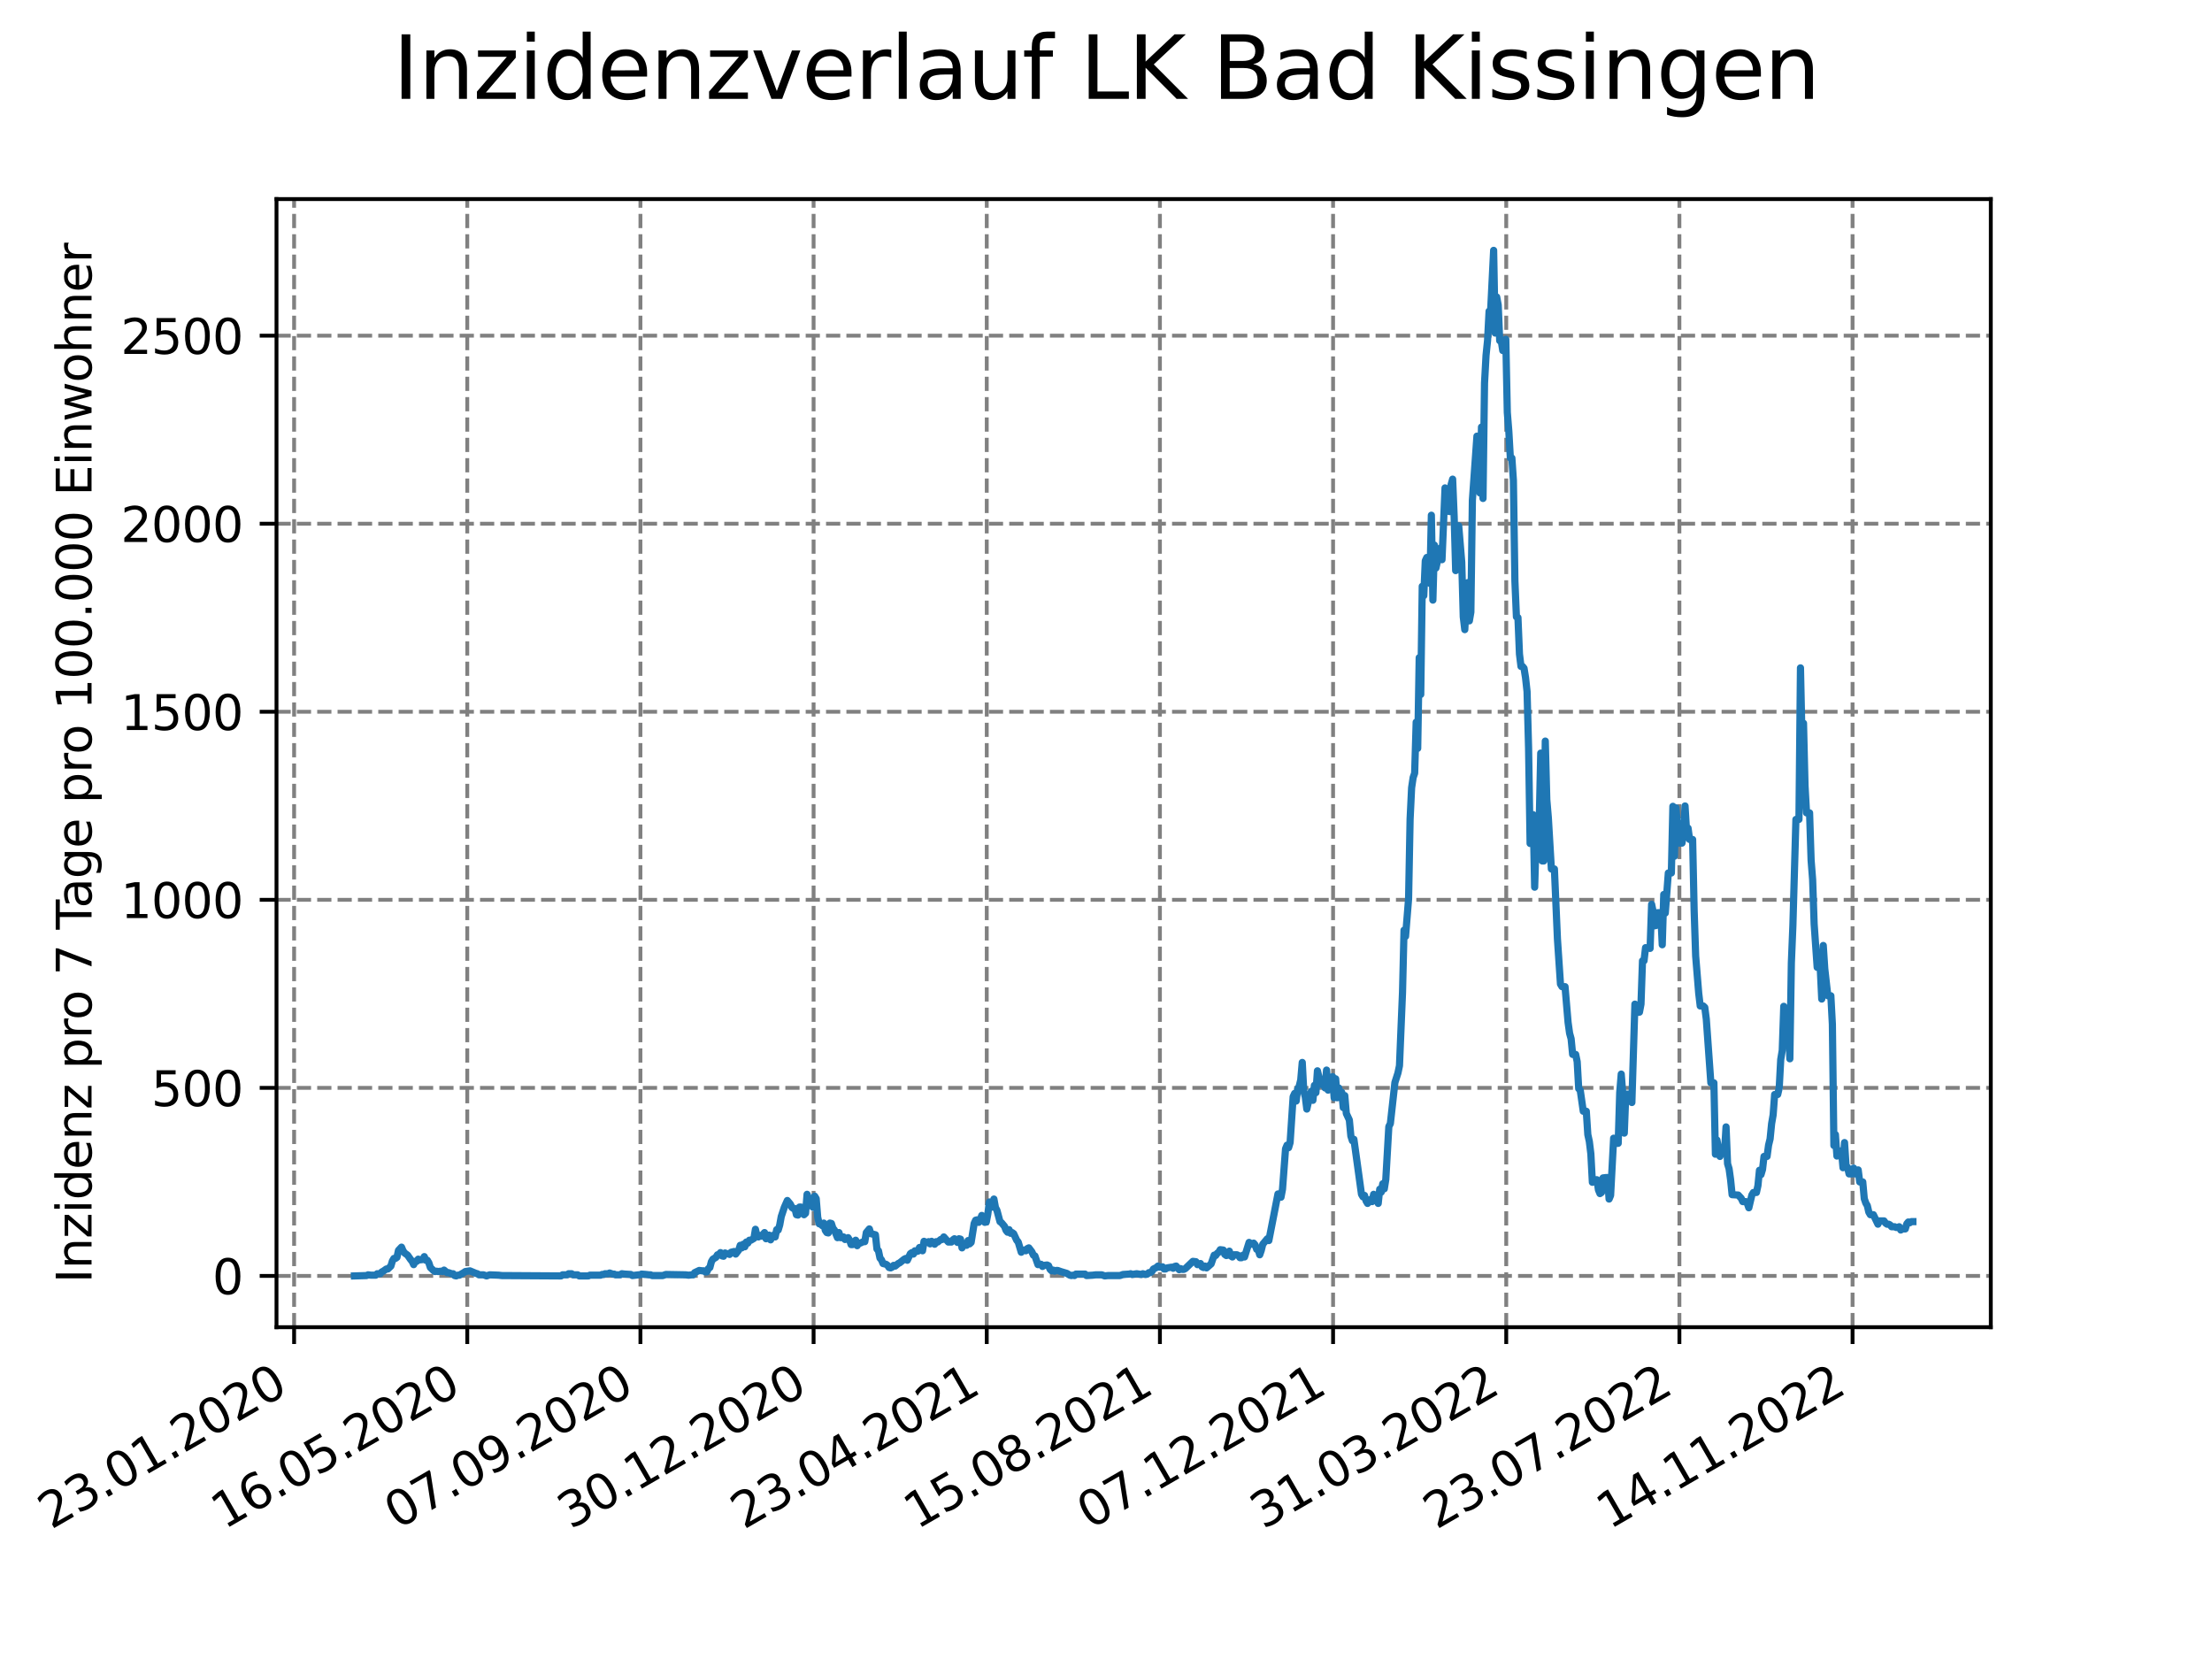 <?xml version="1.0" encoding="utf-8" standalone="no"?>
<!DOCTYPE svg PUBLIC "-//W3C//DTD SVG 1.1//EN"
  "http://www.w3.org/Graphics/SVG/1.1/DTD/svg11.dtd">
<svg xmlns:xlink="http://www.w3.org/1999/xlink" width="460.8pt" height="345.6pt" viewBox="0 0 460.8 345.6" xmlns="http://www.w3.org/2000/svg" version="1.1">
 <defs>
  <style type="text/css">*{stroke-linejoin: round; stroke-linecap: butt}</style>
 </defs>
 <g id="figure_1">
  <g id="patch_1">
   <path d="M 0 345.6 
L 460.8 345.6 
L 460.8 0 
L 0 0 
z
" style="fill: #ffffff"/>
  </g>
  <g id="axes_1">
   <g id="patch_2">
    <path d="M 57.6 276.48 
L 414.72 276.48 
L 414.72 41.472 
L 57.6 41.472 
z
" style="fill: #ffffff"/>
   </g>
   <g id="matplotlib.axis_1">
    <g id="xtick_1">
     <g id="line2d_1">
      <path d="M 61.268 276.48 
L 61.268 41.472 
" clip-path="url(#p7b473263f4)" style="fill: none; stroke-dasharray: 2.96,1.28; stroke-dashoffset: 0; stroke: #808080; stroke-width: 0.8"/>
     </g>
     <g id="line2d_2">
      <defs>
       <path id="m11fee9c045" d="M 0 0 
L 0 3.5 
" style="stroke: #000000; stroke-width: 0.8"/>
      </defs>
      <g>
       <use xlink:href="#m11fee9c045" x="61.268" y="276.48" style="stroke: #000000; stroke-width: 0.8"/>
      </g>
     </g>
     <g id="text_1">
      <!-- 23.01.2020 -->
      <g transform="translate(10.643 318.689) rotate(-30) scale(0.1 -0.1)">
       <defs>
        <path id="DejaVuSans-32" d="M 1228 531 
L 3431 531 
L 3431 0 
L 469 0 
L 469 531 
Q 828 903 1448 1529 
Q 2069 2156 2228 2338 
Q 2531 2678 2651 2914 
Q 2772 3150 2772 3378 
Q 2772 3750 2511 3984 
Q 2250 4219 1831 4219 
Q 1534 4219 1204 4116 
Q 875 4013 500 3803 
L 500 4441 
Q 881 4594 1212 4672 
Q 1544 4750 1819 4750 
Q 2544 4750 2975 4387 
Q 3406 4025 3406 3419 
Q 3406 3131 3298 2873 
Q 3191 2616 2906 2266 
Q 2828 2175 2409 1742 
Q 1991 1309 1228 531 
z
" transform="scale(0.016)"/>
        <path id="DejaVuSans-33" d="M 2597 2516 
Q 3050 2419 3304 2112 
Q 3559 1806 3559 1356 
Q 3559 666 3084 287 
Q 2609 -91 1734 -91 
Q 1441 -91 1130 -33 
Q 819 25 488 141 
L 488 750 
Q 750 597 1062 519 
Q 1375 441 1716 441 
Q 2309 441 2620 675 
Q 2931 909 2931 1356 
Q 2931 1769 2642 2001 
Q 2353 2234 1838 2234 
L 1294 2234 
L 1294 2753 
L 1863 2753 
Q 2328 2753 2575 2939 
Q 2822 3125 2822 3475 
Q 2822 3834 2567 4026 
Q 2313 4219 1838 4219 
Q 1578 4219 1281 4162 
Q 984 4106 628 3988 
L 628 4550 
Q 988 4650 1302 4700 
Q 1616 4750 1894 4750 
Q 2613 4750 3031 4423 
Q 3450 4097 3450 3541 
Q 3450 3153 3228 2886 
Q 3006 2619 2597 2516 
z
" transform="scale(0.016)"/>
        <path id="DejaVuSans-2e" d="M 684 794 
L 1344 794 
L 1344 0 
L 684 0 
L 684 794 
z
" transform="scale(0.016)"/>
        <path id="DejaVuSans-30" d="M 2034 4250 
Q 1547 4250 1301 3770 
Q 1056 3291 1056 2328 
Q 1056 1369 1301 889 
Q 1547 409 2034 409 
Q 2525 409 2770 889 
Q 3016 1369 3016 2328 
Q 3016 3291 2770 3770 
Q 2525 4250 2034 4250 
z
M 2034 4750 
Q 2819 4750 3233 4129 
Q 3647 3509 3647 2328 
Q 3647 1150 3233 529 
Q 2819 -91 2034 -91 
Q 1250 -91 836 529 
Q 422 1150 422 2328 
Q 422 3509 836 4129 
Q 1250 4750 2034 4750 
z
" transform="scale(0.016)"/>
        <path id="DejaVuSans-31" d="M 794 531 
L 1825 531 
L 1825 4091 
L 703 3866 
L 703 4441 
L 1819 4666 
L 2450 4666 
L 2450 531 
L 3481 531 
L 3481 0 
L 794 0 
L 794 531 
z
" transform="scale(0.016)"/>
       </defs>
       <use xlink:href="#DejaVuSans-32"/>
       <use xlink:href="#DejaVuSans-33" x="63.623"/>
       <use xlink:href="#DejaVuSans-2e" x="127.246"/>
       <use xlink:href="#DejaVuSans-30" x="159.033"/>
       <use xlink:href="#DejaVuSans-31" x="222.656"/>
       <use xlink:href="#DejaVuSans-2e" x="286.279"/>
       <use xlink:href="#DejaVuSans-32" x="318.066"/>
       <use xlink:href="#DejaVuSans-30" x="381.689"/>
       <use xlink:href="#DejaVuSans-32" x="445.312"/>
       <use xlink:href="#DejaVuSans-30" x="508.936"/>
      </g>
     </g>
    </g>
    <g id="xtick_2">
     <g id="line2d_3">
      <path d="M 97.341 276.48 
L 97.341 41.472 
" clip-path="url(#p7b473263f4)" style="fill: none; stroke-dasharray: 2.96,1.28; stroke-dashoffset: 0; stroke: #808080; stroke-width: 0.8"/>
     </g>
     <g id="line2d_4">
      <g>
       <use xlink:href="#m11fee9c045" x="97.341" y="276.48" style="stroke: #000000; stroke-width: 0.8"/>
      </g>
     </g>
     <g id="text_2">
      <!-- 16.05.2020 -->
      <g transform="translate(46.715 318.689) rotate(-30) scale(0.1 -0.1)">
       <defs>
        <path id="DejaVuSans-36" d="M 2113 2584 
Q 1688 2584 1439 2293 
Q 1191 2003 1191 1497 
Q 1191 994 1439 701 
Q 1688 409 2113 409 
Q 2538 409 2786 701 
Q 3034 994 3034 1497 
Q 3034 2003 2786 2293 
Q 2538 2584 2113 2584 
z
M 3366 4563 
L 3366 3988 
Q 3128 4100 2886 4159 
Q 2644 4219 2406 4219 
Q 1781 4219 1451 3797 
Q 1122 3375 1075 2522 
Q 1259 2794 1537 2939 
Q 1816 3084 2150 3084 
Q 2853 3084 3261 2657 
Q 3669 2231 3669 1497 
Q 3669 778 3244 343 
Q 2819 -91 2113 -91 
Q 1303 -91 875 529 
Q 447 1150 447 2328 
Q 447 3434 972 4092 
Q 1497 4750 2381 4750 
Q 2619 4750 2861 4703 
Q 3103 4656 3366 4563 
z
" transform="scale(0.016)"/>
        <path id="DejaVuSans-35" d="M 691 4666 
L 3169 4666 
L 3169 4134 
L 1269 4134 
L 1269 2991 
Q 1406 3038 1543 3061 
Q 1681 3084 1819 3084 
Q 2600 3084 3056 2656 
Q 3513 2228 3513 1497 
Q 3513 744 3044 326 
Q 2575 -91 1722 -91 
Q 1428 -91 1123 -41 
Q 819 9 494 109 
L 494 744 
Q 775 591 1075 516 
Q 1375 441 1709 441 
Q 2250 441 2565 725 
Q 2881 1009 2881 1497 
Q 2881 1984 2565 2268 
Q 2250 2553 1709 2553 
Q 1456 2553 1204 2497 
Q 953 2441 691 2322 
L 691 4666 
z
" transform="scale(0.016)"/>
       </defs>
       <use xlink:href="#DejaVuSans-31"/>
       <use xlink:href="#DejaVuSans-36" x="63.623"/>
       <use xlink:href="#DejaVuSans-2e" x="127.246"/>
       <use xlink:href="#DejaVuSans-30" x="159.033"/>
       <use xlink:href="#DejaVuSans-35" x="222.656"/>
       <use xlink:href="#DejaVuSans-2e" x="286.279"/>
       <use xlink:href="#DejaVuSans-32" x="318.066"/>
       <use xlink:href="#DejaVuSans-30" x="381.689"/>
       <use xlink:href="#DejaVuSans-32" x="445.312"/>
       <use xlink:href="#DejaVuSans-30" x="508.936"/>
      </g>
     </g>
    </g>
    <g id="xtick_3">
     <g id="line2d_5">
      <path d="M 133.413 276.48 
L 133.413 41.472 
" clip-path="url(#p7b473263f4)" style="fill: none; stroke-dasharray: 2.96,1.28; stroke-dashoffset: 0; stroke: #808080; stroke-width: 0.8"/>
     </g>
     <g id="line2d_6">
      <g>
       <use xlink:href="#m11fee9c045" x="133.413" y="276.48" style="stroke: #000000; stroke-width: 0.8"/>
      </g>
     </g>
     <g id="text_3">
      <!-- 07.09.2020 -->
      <g transform="translate(82.788 318.689) rotate(-30) scale(0.1 -0.1)">
       <defs>
        <path id="DejaVuSans-37" d="M 525 4666 
L 3525 4666 
L 3525 4397 
L 1831 0 
L 1172 0 
L 2766 4134 
L 525 4134 
L 525 4666 
z
" transform="scale(0.016)"/>
        <path id="DejaVuSans-39" d="M 703 97 
L 703 672 
Q 941 559 1184 500 
Q 1428 441 1663 441 
Q 2288 441 2617 861 
Q 2947 1281 2994 2138 
Q 2813 1869 2534 1725 
Q 2256 1581 1919 1581 
Q 1219 1581 811 2004 
Q 403 2428 403 3163 
Q 403 3881 828 4315 
Q 1253 4750 1959 4750 
Q 2769 4750 3195 4129 
Q 3622 3509 3622 2328 
Q 3622 1225 3098 567 
Q 2575 -91 1691 -91 
Q 1453 -91 1209 -44 
Q 966 3 703 97 
z
M 1959 2075 
Q 2384 2075 2632 2365 
Q 2881 2656 2881 3163 
Q 2881 3666 2632 3958 
Q 2384 4250 1959 4250 
Q 1534 4250 1286 3958 
Q 1038 3666 1038 3163 
Q 1038 2656 1286 2365 
Q 1534 2075 1959 2075 
z
" transform="scale(0.016)"/>
       </defs>
       <use xlink:href="#DejaVuSans-30"/>
       <use xlink:href="#DejaVuSans-37" x="63.623"/>
       <use xlink:href="#DejaVuSans-2e" x="127.246"/>
       <use xlink:href="#DejaVuSans-30" x="159.033"/>
       <use xlink:href="#DejaVuSans-39" x="222.656"/>
       <use xlink:href="#DejaVuSans-2e" x="286.279"/>
       <use xlink:href="#DejaVuSans-32" x="318.066"/>
       <use xlink:href="#DejaVuSans-30" x="381.689"/>
       <use xlink:href="#DejaVuSans-32" x="445.312"/>
       <use xlink:href="#DejaVuSans-30" x="508.936"/>
      </g>
     </g>
    </g>
    <g id="xtick_4">
     <g id="line2d_7">
      <path d="M 169.486 276.48 
L 169.486 41.472 
" clip-path="url(#p7b473263f4)" style="fill: none; stroke-dasharray: 2.96,1.28; stroke-dashoffset: 0; stroke: #808080; stroke-width: 0.8"/>
     </g>
     <g id="line2d_8">
      <g>
       <use xlink:href="#m11fee9c045" x="169.486" y="276.48" style="stroke: #000000; stroke-width: 0.8"/>
      </g>
     </g>
     <g id="text_4">
      <!-- 30.12.2020 -->
      <g transform="translate(118.861 318.689) rotate(-30) scale(0.1 -0.1)">
       <use xlink:href="#DejaVuSans-33"/>
       <use xlink:href="#DejaVuSans-30" x="63.623"/>
       <use xlink:href="#DejaVuSans-2e" x="127.246"/>
       <use xlink:href="#DejaVuSans-31" x="159.033"/>
       <use xlink:href="#DejaVuSans-32" x="222.656"/>
       <use xlink:href="#DejaVuSans-2e" x="286.279"/>
       <use xlink:href="#DejaVuSans-32" x="318.066"/>
       <use xlink:href="#DejaVuSans-30" x="381.689"/>
       <use xlink:href="#DejaVuSans-32" x="445.312"/>
       <use xlink:href="#DejaVuSans-30" x="508.936"/>
      </g>
     </g>
    </g>
    <g id="xtick_5">
     <g id="line2d_9">
      <path d="M 205.559 276.48 
L 205.559 41.472 
" clip-path="url(#p7b473263f4)" style="fill: none; stroke-dasharray: 2.96,1.28; stroke-dashoffset: 0; stroke: #808080; stroke-width: 0.8"/>
     </g>
     <g id="line2d_10">
      <g>
       <use xlink:href="#m11fee9c045" x="205.559" y="276.48" style="stroke: #000000; stroke-width: 0.8"/>
      </g>
     </g>
     <g id="text_5">
      <!-- 23.04.2021 -->
      <g transform="translate(154.934 318.689) rotate(-30) scale(0.1 -0.1)">
       <defs>
        <path id="DejaVuSans-34" d="M 2419 4116 
L 825 1625 
L 2419 1625 
L 2419 4116 
z
M 2253 4666 
L 3047 4666 
L 3047 1625 
L 3713 1625 
L 3713 1100 
L 3047 1100 
L 3047 0 
L 2419 0 
L 2419 1100 
L 313 1100 
L 313 1709 
L 2253 4666 
z
" transform="scale(0.016)"/>
       </defs>
       <use xlink:href="#DejaVuSans-32"/>
       <use xlink:href="#DejaVuSans-33" x="63.623"/>
       <use xlink:href="#DejaVuSans-2e" x="127.246"/>
       <use xlink:href="#DejaVuSans-30" x="159.033"/>
       <use xlink:href="#DejaVuSans-34" x="222.656"/>
       <use xlink:href="#DejaVuSans-2e" x="286.279"/>
       <use xlink:href="#DejaVuSans-32" x="318.066"/>
       <use xlink:href="#DejaVuSans-30" x="381.689"/>
       <use xlink:href="#DejaVuSans-32" x="445.312"/>
       <use xlink:href="#DejaVuSans-31" x="508.936"/>
      </g>
     </g>
    </g>
    <g id="xtick_6">
     <g id="line2d_11">
      <path d="M 241.632 276.48 
L 241.632 41.472 
" clip-path="url(#p7b473263f4)" style="fill: none; stroke-dasharray: 2.96,1.28; stroke-dashoffset: 0; stroke: #808080; stroke-width: 0.8"/>
     </g>
     <g id="line2d_12">
      <g>
       <use xlink:href="#m11fee9c045" x="241.632" y="276.48" style="stroke: #000000; stroke-width: 0.8"/>
      </g>
     </g>
     <g id="text_6">
      <!-- 15.08.2021 -->
      <g transform="translate(191.006 318.689) rotate(-30) scale(0.1 -0.1)">
       <defs>
        <path id="DejaVuSans-38" d="M 2034 2216 
Q 1584 2216 1326 1975 
Q 1069 1734 1069 1313 
Q 1069 891 1326 650 
Q 1584 409 2034 409 
Q 2484 409 2743 651 
Q 3003 894 3003 1313 
Q 3003 1734 2745 1975 
Q 2488 2216 2034 2216 
z
M 1403 2484 
Q 997 2584 770 2862 
Q 544 3141 544 3541 
Q 544 4100 942 4425 
Q 1341 4750 2034 4750 
Q 2731 4750 3128 4425 
Q 3525 4100 3525 3541 
Q 3525 3141 3298 2862 
Q 3072 2584 2669 2484 
Q 3125 2378 3379 2068 
Q 3634 1759 3634 1313 
Q 3634 634 3220 271 
Q 2806 -91 2034 -91 
Q 1263 -91 848 271 
Q 434 634 434 1313 
Q 434 1759 690 2068 
Q 947 2378 1403 2484 
z
M 1172 3481 
Q 1172 3119 1398 2916 
Q 1625 2713 2034 2713 
Q 2441 2713 2670 2916 
Q 2900 3119 2900 3481 
Q 2900 3844 2670 4047 
Q 2441 4250 2034 4250 
Q 1625 4250 1398 4047 
Q 1172 3844 1172 3481 
z
" transform="scale(0.016)"/>
       </defs>
       <use xlink:href="#DejaVuSans-31"/>
       <use xlink:href="#DejaVuSans-35" x="63.623"/>
       <use xlink:href="#DejaVuSans-2e" x="127.246"/>
       <use xlink:href="#DejaVuSans-30" x="159.033"/>
       <use xlink:href="#DejaVuSans-38" x="222.656"/>
       <use xlink:href="#DejaVuSans-2e" x="286.279"/>
       <use xlink:href="#DejaVuSans-32" x="318.066"/>
       <use xlink:href="#DejaVuSans-30" x="381.689"/>
       <use xlink:href="#DejaVuSans-32" x="445.312"/>
       <use xlink:href="#DejaVuSans-31" x="508.936"/>
      </g>
     </g>
    </g>
    <g id="xtick_7">
     <g id="line2d_13">
      <path d="M 277.704 276.48 
L 277.704 41.472 
" clip-path="url(#p7b473263f4)" style="fill: none; stroke-dasharray: 2.96,1.28; stroke-dashoffset: 0; stroke: #808080; stroke-width: 0.8"/>
     </g>
     <g id="line2d_14">
      <g>
       <use xlink:href="#m11fee9c045" x="277.704" y="276.48" style="stroke: #000000; stroke-width: 0.8"/>
      </g>
     </g>
     <g id="text_7">
      <!-- 07.12.2021 -->
      <g transform="translate(227.079 318.689) rotate(-30) scale(0.1 -0.1)">
       <use xlink:href="#DejaVuSans-30"/>
       <use xlink:href="#DejaVuSans-37" x="63.623"/>
       <use xlink:href="#DejaVuSans-2e" x="127.246"/>
       <use xlink:href="#DejaVuSans-31" x="159.033"/>
       <use xlink:href="#DejaVuSans-32" x="222.656"/>
       <use xlink:href="#DejaVuSans-2e" x="286.279"/>
       <use xlink:href="#DejaVuSans-32" x="318.066"/>
       <use xlink:href="#DejaVuSans-30" x="381.689"/>
       <use xlink:href="#DejaVuSans-32" x="445.312"/>
       <use xlink:href="#DejaVuSans-31" x="508.936"/>
      </g>
     </g>
    </g>
    <g id="xtick_8">
     <g id="line2d_15">
      <path d="M 313.777 276.48 
L 313.777 41.472 
" clip-path="url(#p7b473263f4)" style="fill: none; stroke-dasharray: 2.96,1.28; stroke-dashoffset: 0; stroke: #808080; stroke-width: 0.8"/>
     </g>
     <g id="line2d_16">
      <g>
       <use xlink:href="#m11fee9c045" x="313.777" y="276.48" style="stroke: #000000; stroke-width: 0.8"/>
      </g>
     </g>
     <g id="text_8">
      <!-- 31.03.2022 -->
      <g transform="translate(263.152 318.689) rotate(-30) scale(0.1 -0.1)">
       <use xlink:href="#DejaVuSans-33"/>
       <use xlink:href="#DejaVuSans-31" x="63.623"/>
       <use xlink:href="#DejaVuSans-2e" x="127.246"/>
       <use xlink:href="#DejaVuSans-30" x="159.033"/>
       <use xlink:href="#DejaVuSans-33" x="222.656"/>
       <use xlink:href="#DejaVuSans-2e" x="286.279"/>
       <use xlink:href="#DejaVuSans-32" x="318.066"/>
       <use xlink:href="#DejaVuSans-30" x="381.689"/>
       <use xlink:href="#DejaVuSans-32" x="445.312"/>
       <use xlink:href="#DejaVuSans-32" x="508.936"/>
      </g>
     </g>
    </g>
    <g id="xtick_9">
     <g id="line2d_17">
      <path d="M 349.85 276.48 
L 349.85 41.472 
" clip-path="url(#p7b473263f4)" style="fill: none; stroke-dasharray: 2.96,1.28; stroke-dashoffset: 0; stroke: #808080; stroke-width: 0.8"/>
     </g>
     <g id="line2d_18">
      <g>
       <use xlink:href="#m11fee9c045" x="349.85" y="276.48" style="stroke: #000000; stroke-width: 0.8"/>
      </g>
     </g>
     <g id="text_9">
      <!-- 23.07.2022 -->
      <g transform="translate(299.225 318.689) rotate(-30) scale(0.1 -0.1)">
       <use xlink:href="#DejaVuSans-32"/>
       <use xlink:href="#DejaVuSans-33" x="63.623"/>
       <use xlink:href="#DejaVuSans-2e" x="127.246"/>
       <use xlink:href="#DejaVuSans-30" x="159.033"/>
       <use xlink:href="#DejaVuSans-37" x="222.656"/>
       <use xlink:href="#DejaVuSans-2e" x="286.279"/>
       <use xlink:href="#DejaVuSans-32" x="318.066"/>
       <use xlink:href="#DejaVuSans-30" x="381.689"/>
       <use xlink:href="#DejaVuSans-32" x="445.312"/>
       <use xlink:href="#DejaVuSans-32" x="508.936"/>
      </g>
     </g>
    </g>
    <g id="xtick_10">
     <g id="line2d_19">
      <path d="M 385.922 276.48 
L 385.922 41.472 
" clip-path="url(#p7b473263f4)" style="fill: none; stroke-dasharray: 2.96,1.28; stroke-dashoffset: 0; stroke: #808080; stroke-width: 0.8"/>
     </g>
     <g id="line2d_20">
      <g>
       <use xlink:href="#m11fee9c045" x="385.922" y="276.48" style="stroke: #000000; stroke-width: 0.8"/>
      </g>
     </g>
     <g id="text_10">
      <!-- 14.11.2022 -->
      <g transform="translate(335.297 318.689) rotate(-30) scale(0.1 -0.1)">
       <use xlink:href="#DejaVuSans-31"/>
       <use xlink:href="#DejaVuSans-34" x="63.623"/>
       <use xlink:href="#DejaVuSans-2e" x="127.246"/>
       <use xlink:href="#DejaVuSans-31" x="159.033"/>
       <use xlink:href="#DejaVuSans-31" x="222.656"/>
       <use xlink:href="#DejaVuSans-2e" x="286.279"/>
       <use xlink:href="#DejaVuSans-32" x="318.066"/>
       <use xlink:href="#DejaVuSans-30" x="381.689"/>
       <use xlink:href="#DejaVuSans-32" x="445.312"/>
       <use xlink:href="#DejaVuSans-32" x="508.936"/>
      </g>
     </g>
    </g>
   </g>
   <g id="matplotlib.axis_2">
    <g id="ytick_1">
     <g id="line2d_21">
      <path d="M 57.6 265.798 
L 414.72 265.798 
" clip-path="url(#p7b473263f4)" style="fill: none; stroke-dasharray: 2.96,1.28; stroke-dashoffset: 0; stroke: #808080; stroke-width: 0.8"/>
     </g>
     <g id="line2d_22">
      <defs>
       <path id="m9b80115142" d="M 0 0 
L -3.5 0 
" style="stroke: #000000; stroke-width: 0.8"/>
      </defs>
      <g>
       <use xlink:href="#m9b80115142" x="57.6" y="265.798" style="stroke: #000000; stroke-width: 0.8"/>
      </g>
     </g>
     <g id="text_11">
      <!-- 0 -->
      <g transform="translate(44.237 269.597) scale(0.1 -0.1)">
       <use xlink:href="#DejaVuSans-30"/>
      </g>
     </g>
    </g>
    <g id="ytick_2">
     <g id="line2d_23">
      <path d="M 57.6 226.623 
L 414.72 226.623 
" clip-path="url(#p7b473263f4)" style="fill: none; stroke-dasharray: 2.96,1.28; stroke-dashoffset: 0; stroke: #808080; stroke-width: 0.8"/>
     </g>
     <g id="line2d_24">
      <g>
       <use xlink:href="#m9b80115142" x="57.6" y="226.623" style="stroke: #000000; stroke-width: 0.8"/>
      </g>
     </g>
     <g id="text_12">
      <!-- 500 -->
      <g transform="translate(31.512 230.422) scale(0.1 -0.1)">
       <use xlink:href="#DejaVuSans-35"/>
       <use xlink:href="#DejaVuSans-30" x="63.623"/>
       <use xlink:href="#DejaVuSans-30" x="127.246"/>
      </g>
     </g>
    </g>
    <g id="ytick_3">
     <g id="line2d_25">
      <path d="M 57.6 187.448 
L 414.72 187.448 
" clip-path="url(#p7b473263f4)" style="fill: none; stroke-dasharray: 2.96,1.28; stroke-dashoffset: 0; stroke: #808080; stroke-width: 0.8"/>
     </g>
     <g id="line2d_26">
      <g>
       <use xlink:href="#m9b80115142" x="57.6" y="187.448" style="stroke: #000000; stroke-width: 0.8"/>
      </g>
     </g>
     <g id="text_13">
      <!-- 1000 -->
      <g transform="translate(25.15 191.247) scale(0.1 -0.1)">
       <use xlink:href="#DejaVuSans-31"/>
       <use xlink:href="#DejaVuSans-30" x="63.623"/>
       <use xlink:href="#DejaVuSans-30" x="127.246"/>
       <use xlink:href="#DejaVuSans-30" x="190.869"/>
      </g>
     </g>
    </g>
    <g id="ytick_4">
     <g id="line2d_27">
      <path d="M 57.6 148.273 
L 414.72 148.273 
" clip-path="url(#p7b473263f4)" style="fill: none; stroke-dasharray: 2.96,1.28; stroke-dashoffset: 0; stroke: #808080; stroke-width: 0.8"/>
     </g>
     <g id="line2d_28">
      <g>
       <use xlink:href="#m9b80115142" x="57.6" y="148.273" style="stroke: #000000; stroke-width: 0.8"/>
      </g>
     </g>
     <g id="text_14">
      <!-- 1500 -->
      <g transform="translate(25.15 152.072) scale(0.1 -0.1)">
       <use xlink:href="#DejaVuSans-31"/>
       <use xlink:href="#DejaVuSans-35" x="63.623"/>
       <use xlink:href="#DejaVuSans-30" x="127.246"/>
       <use xlink:href="#DejaVuSans-30" x="190.869"/>
      </g>
     </g>
    </g>
    <g id="ytick_5">
     <g id="line2d_29">
      <path d="M 57.6 109.098 
L 414.72 109.098 
" clip-path="url(#p7b473263f4)" style="fill: none; stroke-dasharray: 2.96,1.28; stroke-dashoffset: 0; stroke: #808080; stroke-width: 0.8"/>
     </g>
     <g id="line2d_30">
      <g>
       <use xlink:href="#m9b80115142" x="57.6" y="109.098" style="stroke: #000000; stroke-width: 0.8"/>
      </g>
     </g>
     <g id="text_15">
      <!-- 2000 -->
      <g transform="translate(25.15 112.897) scale(0.1 -0.1)">
       <use xlink:href="#DejaVuSans-32"/>
       <use xlink:href="#DejaVuSans-30" x="63.623"/>
       <use xlink:href="#DejaVuSans-30" x="127.246"/>
       <use xlink:href="#DejaVuSans-30" x="190.869"/>
      </g>
     </g>
    </g>
    <g id="ytick_6">
     <g id="line2d_31">
      <path d="M 57.6 69.923 
L 414.72 69.923 
" clip-path="url(#p7b473263f4)" style="fill: none; stroke-dasharray: 2.96,1.28; stroke-dashoffset: 0; stroke: #808080; stroke-width: 0.8"/>
     </g>
     <g id="line2d_32">
      <g>
       <use xlink:href="#m9b80115142" x="57.6" y="69.923" style="stroke: #000000; stroke-width: 0.8"/>
      </g>
     </g>
     <g id="text_16">
      <!-- 2500 -->
      <g transform="translate(25.15 73.722) scale(0.1 -0.1)">
       <use xlink:href="#DejaVuSans-32"/>
       <use xlink:href="#DejaVuSans-35" x="63.623"/>
       <use xlink:href="#DejaVuSans-30" x="127.246"/>
       <use xlink:href="#DejaVuSans-30" x="190.869"/>
      </g>
     </g>
    </g>
    <g id="text_17">
     <!-- Inzidenz pro 7 Tage pro 100.000 Einwohner -->
     <g transform="translate(19.07 267.301) rotate(-90) scale(0.1 -0.1)">
      <defs>
       <path id="DejaVuSans-49" d="M 628 4666 
L 1259 4666 
L 1259 0 
L 628 0 
L 628 4666 
z
" transform="scale(0.016)"/>
       <path id="DejaVuSans-6e" d="M 3513 2113 
L 3513 0 
L 2938 0 
L 2938 2094 
Q 2938 2591 2744 2837 
Q 2550 3084 2163 3084 
Q 1697 3084 1428 2787 
Q 1159 2491 1159 1978 
L 1159 0 
L 581 0 
L 581 3500 
L 1159 3500 
L 1159 2956 
Q 1366 3272 1645 3428 
Q 1925 3584 2291 3584 
Q 2894 3584 3203 3211 
Q 3513 2838 3513 2113 
z
" transform="scale(0.016)"/>
       <path id="DejaVuSans-7a" d="M 353 3500 
L 3084 3500 
L 3084 2975 
L 922 459 
L 3084 459 
L 3084 0 
L 275 0 
L 275 525 
L 2438 3041 
L 353 3041 
L 353 3500 
z
" transform="scale(0.016)"/>
       <path id="DejaVuSans-69" d="M 603 3500 
L 1178 3500 
L 1178 0 
L 603 0 
L 603 3500 
z
M 603 4863 
L 1178 4863 
L 1178 4134 
L 603 4134 
L 603 4863 
z
" transform="scale(0.016)"/>
       <path id="DejaVuSans-64" d="M 2906 2969 
L 2906 4863 
L 3481 4863 
L 3481 0 
L 2906 0 
L 2906 525 
Q 2725 213 2448 61 
Q 2172 -91 1784 -91 
Q 1150 -91 751 415 
Q 353 922 353 1747 
Q 353 2572 751 3078 
Q 1150 3584 1784 3584 
Q 2172 3584 2448 3432 
Q 2725 3281 2906 2969 
z
M 947 1747 
Q 947 1113 1208 752 
Q 1469 391 1925 391 
Q 2381 391 2643 752 
Q 2906 1113 2906 1747 
Q 2906 2381 2643 2742 
Q 2381 3103 1925 3103 
Q 1469 3103 1208 2742 
Q 947 2381 947 1747 
z
" transform="scale(0.016)"/>
       <path id="DejaVuSans-65" d="M 3597 1894 
L 3597 1613 
L 953 1613 
Q 991 1019 1311 708 
Q 1631 397 2203 397 
Q 2534 397 2845 478 
Q 3156 559 3463 722 
L 3463 178 
Q 3153 47 2828 -22 
Q 2503 -91 2169 -91 
Q 1331 -91 842 396 
Q 353 884 353 1716 
Q 353 2575 817 3079 
Q 1281 3584 2069 3584 
Q 2775 3584 3186 3129 
Q 3597 2675 3597 1894 
z
M 3022 2063 
Q 3016 2534 2758 2815 
Q 2500 3097 2075 3097 
Q 1594 3097 1305 2825 
Q 1016 2553 972 2059 
L 3022 2063 
z
" transform="scale(0.016)"/>
       <path id="DejaVuSans-20" transform="scale(0.016)"/>
       <path id="DejaVuSans-70" d="M 1159 525 
L 1159 -1331 
L 581 -1331 
L 581 3500 
L 1159 3500 
L 1159 2969 
Q 1341 3281 1617 3432 
Q 1894 3584 2278 3584 
Q 2916 3584 3314 3078 
Q 3713 2572 3713 1747 
Q 3713 922 3314 415 
Q 2916 -91 2278 -91 
Q 1894 -91 1617 61 
Q 1341 213 1159 525 
z
M 3116 1747 
Q 3116 2381 2855 2742 
Q 2594 3103 2138 3103 
Q 1681 3103 1420 2742 
Q 1159 2381 1159 1747 
Q 1159 1113 1420 752 
Q 1681 391 2138 391 
Q 2594 391 2855 752 
Q 3116 1113 3116 1747 
z
" transform="scale(0.016)"/>
       <path id="DejaVuSans-72" d="M 2631 2963 
Q 2534 3019 2420 3045 
Q 2306 3072 2169 3072 
Q 1681 3072 1420 2755 
Q 1159 2438 1159 1844 
L 1159 0 
L 581 0 
L 581 3500 
L 1159 3500 
L 1159 2956 
Q 1341 3275 1631 3429 
Q 1922 3584 2338 3584 
Q 2397 3584 2469 3576 
Q 2541 3569 2628 3553 
L 2631 2963 
z
" transform="scale(0.016)"/>
       <path id="DejaVuSans-6f" d="M 1959 3097 
Q 1497 3097 1228 2736 
Q 959 2375 959 1747 
Q 959 1119 1226 758 
Q 1494 397 1959 397 
Q 2419 397 2687 759 
Q 2956 1122 2956 1747 
Q 2956 2369 2687 2733 
Q 2419 3097 1959 3097 
z
M 1959 3584 
Q 2709 3584 3137 3096 
Q 3566 2609 3566 1747 
Q 3566 888 3137 398 
Q 2709 -91 1959 -91 
Q 1206 -91 779 398 
Q 353 888 353 1747 
Q 353 2609 779 3096 
Q 1206 3584 1959 3584 
z
" transform="scale(0.016)"/>
       <path id="DejaVuSans-54" d="M -19 4666 
L 3928 4666 
L 3928 4134 
L 2272 4134 
L 2272 0 
L 1638 0 
L 1638 4134 
L -19 4134 
L -19 4666 
z
" transform="scale(0.016)"/>
       <path id="DejaVuSans-61" d="M 2194 1759 
Q 1497 1759 1228 1600 
Q 959 1441 959 1056 
Q 959 750 1161 570 
Q 1363 391 1709 391 
Q 2188 391 2477 730 
Q 2766 1069 2766 1631 
L 2766 1759 
L 2194 1759 
z
M 3341 1997 
L 3341 0 
L 2766 0 
L 2766 531 
Q 2569 213 2275 61 
Q 1981 -91 1556 -91 
Q 1019 -91 701 211 
Q 384 513 384 1019 
Q 384 1609 779 1909 
Q 1175 2209 1959 2209 
L 2766 2209 
L 2766 2266 
Q 2766 2663 2505 2880 
Q 2244 3097 1772 3097 
Q 1472 3097 1187 3025 
Q 903 2953 641 2809 
L 641 3341 
Q 956 3463 1253 3523 
Q 1550 3584 1831 3584 
Q 2591 3584 2966 3190 
Q 3341 2797 3341 1997 
z
" transform="scale(0.016)"/>
       <path id="DejaVuSans-67" d="M 2906 1791 
Q 2906 2416 2648 2759 
Q 2391 3103 1925 3103 
Q 1463 3103 1205 2759 
Q 947 2416 947 1791 
Q 947 1169 1205 825 
Q 1463 481 1925 481 
Q 2391 481 2648 825 
Q 2906 1169 2906 1791 
z
M 3481 434 
Q 3481 -459 3084 -895 
Q 2688 -1331 1869 -1331 
Q 1566 -1331 1297 -1286 
Q 1028 -1241 775 -1147 
L 775 -588 
Q 1028 -725 1275 -790 
Q 1522 -856 1778 -856 
Q 2344 -856 2625 -561 
Q 2906 -266 2906 331 
L 2906 616 
Q 2728 306 2450 153 
Q 2172 0 1784 0 
Q 1141 0 747 490 
Q 353 981 353 1791 
Q 353 2603 747 3093 
Q 1141 3584 1784 3584 
Q 2172 3584 2450 3431 
Q 2728 3278 2906 2969 
L 2906 3500 
L 3481 3500 
L 3481 434 
z
" transform="scale(0.016)"/>
       <path id="DejaVuSans-45" d="M 628 4666 
L 3578 4666 
L 3578 4134 
L 1259 4134 
L 1259 2753 
L 3481 2753 
L 3481 2222 
L 1259 2222 
L 1259 531 
L 3634 531 
L 3634 0 
L 628 0 
L 628 4666 
z
" transform="scale(0.016)"/>
       <path id="DejaVuSans-77" d="M 269 3500 
L 844 3500 
L 1563 769 
L 2278 3500 
L 2956 3500 
L 3675 769 
L 4391 3500 
L 4966 3500 
L 4050 0 
L 3372 0 
L 2619 2869 
L 1863 0 
L 1184 0 
L 269 3500 
z
" transform="scale(0.016)"/>
       <path id="DejaVuSans-68" d="M 3513 2113 
L 3513 0 
L 2938 0 
L 2938 2094 
Q 2938 2591 2744 2837 
Q 2550 3084 2163 3084 
Q 1697 3084 1428 2787 
Q 1159 2491 1159 1978 
L 1159 0 
L 581 0 
L 581 4863 
L 1159 4863 
L 1159 2956 
Q 1366 3272 1645 3428 
Q 1925 3584 2291 3584 
Q 2894 3584 3203 3211 
Q 3513 2838 3513 2113 
z
" transform="scale(0.016)"/>
      </defs>
      <use xlink:href="#DejaVuSans-49"/>
      <use xlink:href="#DejaVuSans-6e" x="29.492"/>
      <use xlink:href="#DejaVuSans-7a" x="92.871"/>
      <use xlink:href="#DejaVuSans-69" x="145.361"/>
      <use xlink:href="#DejaVuSans-64" x="173.145"/>
      <use xlink:href="#DejaVuSans-65" x="236.621"/>
      <use xlink:href="#DejaVuSans-6e" x="298.145"/>
      <use xlink:href="#DejaVuSans-7a" x="361.523"/>
      <use xlink:href="#DejaVuSans-20" x="414.014"/>
      <use xlink:href="#DejaVuSans-70" x="445.801"/>
      <use xlink:href="#DejaVuSans-72" x="509.277"/>
      <use xlink:href="#DejaVuSans-6f" x="548.141"/>
      <use xlink:href="#DejaVuSans-20" x="609.322"/>
      <use xlink:href="#DejaVuSans-37" x="641.109"/>
      <use xlink:href="#DejaVuSans-20" x="704.732"/>
      <use xlink:href="#DejaVuSans-54" x="736.52"/>
      <use xlink:href="#DejaVuSans-61" x="781.104"/>
      <use xlink:href="#DejaVuSans-67" x="842.383"/>
      <use xlink:href="#DejaVuSans-65" x="905.859"/>
      <use xlink:href="#DejaVuSans-20" x="967.383"/>
      <use xlink:href="#DejaVuSans-70" x="999.17"/>
      <use xlink:href="#DejaVuSans-72" x="1062.646"/>
      <use xlink:href="#DejaVuSans-6f" x="1101.51"/>
      <use xlink:href="#DejaVuSans-20" x="1162.691"/>
      <use xlink:href="#DejaVuSans-31" x="1194.479"/>
      <use xlink:href="#DejaVuSans-30" x="1258.102"/>
      <use xlink:href="#DejaVuSans-30" x="1321.725"/>
      <use xlink:href="#DejaVuSans-2e" x="1385.348"/>
      <use xlink:href="#DejaVuSans-30" x="1417.135"/>
      <use xlink:href="#DejaVuSans-30" x="1480.758"/>
      <use xlink:href="#DejaVuSans-30" x="1544.381"/>
      <use xlink:href="#DejaVuSans-20" x="1608.004"/>
      <use xlink:href="#DejaVuSans-45" x="1639.791"/>
      <use xlink:href="#DejaVuSans-69" x="1702.975"/>
      <use xlink:href="#DejaVuSans-6e" x="1730.758"/>
      <use xlink:href="#DejaVuSans-77" x="1794.137"/>
      <use xlink:href="#DejaVuSans-6f" x="1875.924"/>
      <use xlink:href="#DejaVuSans-68" x="1937.105"/>
      <use xlink:href="#DejaVuSans-6e" x="2000.484"/>
      <use xlink:href="#DejaVuSans-65" x="2063.863"/>
      <use xlink:href="#DejaVuSans-72" x="2125.387"/>
     </g>
    </g>
   </g>
   <g id="line2d_33">
    <path d="M 73.833 265.798 
L 76.364 265.722 
L 76.681 265.57 
L 77.313 265.646 
L 78.263 265.646 
L 78.579 265.342 
L 79.212 265.342 
L 79.528 264.963 
L 79.845 264.811 
L 80.478 264.356 
L 80.794 264.356 
L 81.427 263.749 
L 81.743 262.686 
L 82.06 262.155 
L 82.376 262.155 
L 82.693 261.927 
L 83.009 260.485 
L 83.642 259.802 
L 83.958 260.561 
L 84.275 261.016 
L 84.908 261.472 
L 85.541 262.383 
L 85.857 262.762 
L 86.173 263.445 
L 86.49 262.762 
L 86.806 262.762 
L 87.123 262.307 
L 87.439 262.458 
L 88.072 262.383 
L 88.388 261.775 
L 88.705 262.534 
L 89.021 262.534 
L 89.338 263.066 
L 89.654 264.052 
L 90.287 264.659 
L 90.603 264.887 
L 90.92 264.811 
L 91.236 264.887 
L 91.869 264.811 
L 92.186 264.887 
L 92.502 264.584 
L 93.135 265.115 
L 93.451 265.115 
L 94.084 265.342 
L 94.401 265.342 
L 94.717 265.722 
L 95.033 265.798 
L 95.35 265.646 
L 95.666 265.646 
L 96.616 265.115 
L 96.932 264.887 
L 97.881 264.735 
L 99.147 265.267 
L 99.463 265.342 
L 99.78 265.57 
L 100.729 265.57 
L 101.362 265.798 
L 101.995 265.57 
L 103.893 265.646 
L 104.526 265.722 
L 116.867 265.798 
L 117.183 265.57 
L 118.133 265.57 
L 118.449 265.342 
L 119.082 265.342 
L 119.398 265.57 
L 120.348 265.57 
L 120.664 265.798 
L 122.563 265.798 
L 122.879 265.646 
L 125.094 265.646 
L 125.41 265.494 
L 125.727 265.494 
L 126.043 265.342 
L 126.676 265.342 
L 126.993 265.191 
L 127.625 265.418 
L 127.942 265.418 
L 128.258 265.57 
L 129.208 265.57 
L 129.524 265.342 
L 130.157 265.418 
L 131.423 265.494 
L 131.739 265.722 
L 132.372 265.646 
L 133.005 265.57 
L 133.321 265.57 
L 133.638 265.418 
L 134.587 265.494 
L 135.22 265.57 
L 135.536 265.57 
L 135.853 265.722 
L 138.067 265.722 
L 138.7 265.494 
L 142.814 265.57 
L 143.447 265.646 
L 144.08 265.57 
L 144.396 265.57 
L 144.712 265.115 
L 145.662 264.659 
L 146.295 264.735 
L 146.611 264.735 
L 146.927 264.963 
L 147.244 264.963 
L 147.56 264.28 
L 147.877 264.052 
L 148.193 262.838 
L 148.51 262.307 
L 149.142 261.927 
L 149.459 261.396 
L 149.775 261.32 
L 150.092 260.941 
L 150.408 261.624 
L 150.725 261.7 
L 151.041 261.016 
L 151.357 261.168 
L 151.674 261.168 
L 151.99 261.32 
L 152.307 260.865 
L 152.94 260.713 
L 153.256 261.244 
L 153.889 260.409 
L 154.205 259.423 
L 154.522 259.954 
L 154.838 259.195 
L 155.155 259.726 
L 155.471 258.74 
L 155.787 258.967 
L 156.104 258.36 
L 156.42 258.36 
L 157.053 257.981 
L 157.37 256.083 
L 157.686 257.449 
L 158.002 257.677 
L 158.319 257.374 
L 158.635 257.525 
L 159.268 256.766 
L 159.585 258.057 
L 159.901 257.449 
L 160.217 257.298 
L 160.534 258.284 
L 160.85 257.449 
L 161.167 257.298 
L 161.483 257.677 
L 161.8 256.159 
L 162.116 256.235 
L 162.432 255.173 
L 162.749 253.427 
L 163.382 251.53 
L 164.015 250.088 
L 164.647 250.847 
L 164.964 251.53 
L 165.28 251.757 
L 165.597 251.757 
L 165.913 253.048 
L 166.23 253.123 
L 166.546 251.454 
L 166.862 251.454 
L 167.179 251.757 
L 167.495 253.048 
L 167.812 252.744 
L 168.128 248.797 
L 168.445 249.632 
L 168.761 251.15 
L 169.077 250.998 
L 169.394 251.53 
L 169.71 249.177 
L 170.027 249.708 
L 170.343 253.579 
L 170.66 254.945 
L 170.976 255.021 
L 171.292 255.324 
L 171.609 254.793 
L 171.925 256.311 
L 172.242 256.766 
L 172.558 256.842 
L 172.875 254.793 
L 173.191 254.869 
L 173.507 255.856 
L 173.824 256.235 
L 174.457 257.829 
L 174.773 256.766 
L 175.09 257.829 
L 175.406 257.829 
L 175.722 257.677 
L 176.039 258.208 
L 176.355 258.132 
L 176.672 257.829 
L 176.988 258.36 
L 177.304 259.271 
L 177.621 259.271 
L 177.937 259.119 
L 178.254 258.36 
L 178.57 259.499 
L 178.887 258.967 
L 179.203 258.967 
L 179.836 258.664 
L 180.152 258.664 
L 180.469 256.766 
L 181.102 256.007 
L 181.418 256.994 
L 182.367 257.222 
L 182.684 260.182 
L 183 260.561 
L 183.317 262.079 
L 183.633 262.458 
L 183.949 263.217 
L 184.582 263.369 
L 184.899 263.597 
L 185.215 264.052 
L 185.532 264.128 
L 185.848 263.976 
L 186.164 263.597 
L 186.481 263.749 
L 187.114 263.217 
L 187.43 263.066 
L 188.379 262.307 
L 188.696 262.155 
L 189.012 262.534 
L 189.645 261.168 
L 189.962 260.941 
L 190.278 261.244 
L 190.594 260.561 
L 190.911 260.713 
L 191.227 260.637 
L 191.544 259.878 
L 191.86 260.409 
L 192.177 260.561 
L 192.493 258.588 
L 192.809 258.891 
L 193.442 258.664 
L 193.759 259.119 
L 194.075 258.588 
L 194.392 258.816 
L 194.708 259.195 
L 195.024 258.664 
L 195.341 258.74 
L 195.974 258.208 
L 196.29 258.208 
L 196.607 257.677 
L 197.556 258.74 
L 198.189 258.74 
L 198.505 258.284 
L 198.822 258.057 
L 199.454 258.816 
L 199.771 258.057 
L 200.087 258.132 
L 200.404 259.954 
L 200.72 259.043 
L 201.353 259.423 
L 201.669 258.436 
L 201.986 259.119 
L 202.302 258.816 
L 202.935 254.869 
L 203.252 254.186 
L 203.568 254.11 
L 203.884 254.641 
L 204.201 254.11 
L 204.517 253.199 
L 204.834 254.262 
L 205.15 254.641 
L 205.467 254.565 
L 205.783 252.896 
L 206.099 250.391 
L 206.416 250.619 
L 206.732 251.454 
L 207.049 249.784 
L 207.365 251.53 
L 207.682 252.137 
L 208.314 254.49 
L 208.631 254.717 
L 209.264 255.476 
L 209.58 256.311 
L 209.897 256.69 
L 210.213 256.159 
L 210.529 256.918 
L 210.846 256.766 
L 211.162 256.994 
L 211.795 258.36 
L 212.112 258.74 
L 212.744 260.865 
L 213.061 260.485 
L 213.377 260.409 
L 213.694 260.561 
L 214.01 260.106 
L 214.327 259.954 
L 214.959 260.789 
L 215.276 261.472 
L 215.592 261.624 
L 216.225 263.445 
L 216.858 263.369 
L 217.174 263.825 
L 217.491 263.597 
L 218.124 263.521 
L 218.44 263.673 
L 218.756 264.432 
L 219.073 264.735 
L 219.389 264.584 
L 219.706 264.811 
L 220.022 264.659 
L 220.339 264.659 
L 220.971 264.887 
L 222.237 265.267 
L 222.87 265.646 
L 223.186 265.722 
L 223.503 265.646 
L 223.819 265.722 
L 224.136 265.418 
L 226.034 265.418 
L 226.351 265.722 
L 227.616 265.646 
L 228.249 265.57 
L 229.515 265.57 
L 230.148 265.798 
L 230.781 265.722 
L 233.312 265.722 
L 233.945 265.494 
L 235.211 265.418 
L 235.527 265.342 
L 235.844 265.494 
L 236.793 265.342 
L 237.742 265.494 
L 238.059 265.342 
L 238.691 265.494 
L 239.008 265.418 
L 239.324 265.115 
L 239.641 265.115 
L 239.957 264.887 
L 240.274 264.356 
L 240.906 264.052 
L 241.223 263.749 
L 241.539 263.976 
L 242.172 263.9 
L 242.489 264.356 
L 242.805 264.356 
L 243.121 264.128 
L 244.071 263.976 
L 244.387 264.204 
L 244.704 263.825 
L 245.02 263.749 
L 245.653 264.508 
L 245.969 264.28 
L 246.286 264.432 
L 246.602 264.432 
L 246.919 264.28 
L 247.551 263.673 
L 248.501 262.762 
L 249.134 262.838 
L 249.45 263.445 
L 250.083 263.217 
L 250.399 263.9 
L 250.716 264.052 
L 251.032 263.749 
L 251.349 264.128 
L 252.298 263.293 
L 252.931 261.472 
L 253.247 261.548 
L 253.564 261.092 
L 253.88 260.865 
L 254.196 260.333 
L 254.829 260.409 
L 255.146 261.32 
L 255.462 261.548 
L 255.779 261.472 
L 256.095 260.637 
L 256.411 261.624 
L 256.728 261.851 
L 257.044 261.396 
L 257.677 261.396 
L 257.993 261.548 
L 258.31 262.003 
L 258.626 262.003 
L 258.943 261.472 
L 259.259 261.851 
L 260.208 258.816 
L 260.841 259.195 
L 261.158 258.967 
L 261.474 259.347 
L 261.791 260.258 
L 262.107 260.333 
L 262.423 261.396 
L 262.74 260.485 
L 263.056 259.195 
L 264.006 258.057 
L 264.322 258.436 
L 266.221 248.722 
L 266.537 248.797 
L 266.853 249.405 
L 267.17 247.735 
L 267.803 239.311 
L 268.119 238.552 
L 268.436 239.083 
L 268.752 238.02 
L 269.385 228.458 
L 269.701 227.775 
L 270.018 229.368 
L 270.334 226.864 
L 270.651 226.257 
L 270.967 224.966 
L 271.283 221.324 
L 271.6 227.319 
L 271.916 228.534 
L 272.233 231.038 
L 272.866 228.23 
L 273.182 227.319 
L 273.498 229.217 
L 273.815 226.105 
L 274.131 227.623 
L 274.448 223.069 
L 275.081 225.725 
L 275.397 225.953 
L 275.713 225.042 
L 276.03 226.636 
L 276.346 222.917 
L 276.663 227.092 
L 276.979 225.194 
L 277.296 225.422 
L 277.612 224.283 
L 277.928 228.685 
L 278.245 224.739 
L 278.561 228.685 
L 278.878 226.636 
L 279.194 228.078 
L 279.511 227.547 
L 279.827 230.734 
L 280.143 228.23 
L 280.46 231.949 
L 281.093 233.315 
L 281.409 236.654 
L 281.726 237.641 
L 282.042 237.337 
L 283.624 248.797 
L 283.941 249.329 
L 284.257 249.025 
L 284.573 250.164 
L 284.89 250.695 
L 285.206 250.391 
L 285.523 249.86 
L 285.839 250.315 
L 286.156 248.797 
L 286.788 249.48 
L 287.105 250.695 
L 287.421 247.735 
L 287.738 248.342 
L 288.054 246.596 
L 288.371 247.659 
L 288.687 245.686 
L 289.32 234.681 
L 289.636 234.074 
L 290.586 225.498 
L 291.218 223.524 
L 291.535 222.007 
L 292.168 206.752 
L 292.484 193.774 
L 292.801 195.064 
L 293.433 187.247 
L 293.75 170.626 
L 294.066 164.099 
L 294.383 161.974 
L 294.699 161.063 
L 295.016 150.438 
L 295.332 155.902 
L 295.648 137.004 
L 295.965 144.67 
L 296.281 122.129 
L 296.598 124.102 
L 296.914 116.816 
L 297.23 116.133 
L 297.547 116.285 
L 297.863 121.522 
L 298.18 107.33 
L 298.496 125.013 
L 298.813 113.553 
L 299.129 118.334 
L 300.078 114.16 
L 300.395 116.589 
L 301.028 101.638 
L 301.344 102.396 
L 301.66 106.495 
L 301.977 106.571 
L 302.293 100.954 
L 302.61 99.816 
L 302.926 107.557 
L 303.243 118.866 
L 303.559 115.147 
L 303.875 109.531 
L 304.508 117.12 
L 304.825 128.504 
L 305.141 131.161 
L 305.458 125.089 
L 305.774 121.37 
L 306.09 129.339 
L 306.407 127.518 
L 306.723 104.218 
L 307.673 90.86 
L 307.989 93.669 
L 308.305 102.7 
L 308.622 88.963 
L 308.938 103.838 
L 309.255 79.78 
L 309.571 74.012 
L 309.888 70.9 
L 310.204 64.829 
L 310.52 64.829 
L 311.153 52.154 
L 311.47 69.382 
L 311.786 61.869 
L 312.103 63.538 
L 312.419 70.976 
L 312.735 70.976 
L 313.052 73.025 
L 313.685 70.672 
L 314.001 85.927 
L 314.318 89.874 
L 314.634 95.414 
L 314.95 95.414 
L 315.267 100.044 
L 315.583 121.067 
L 315.9 128.504 
L 316.216 128.656 
L 316.533 136.246 
L 316.849 138.826 
L 317.165 138.826 
L 317.482 139.205 
L 317.798 141.179 
L 318.115 144.063 
L 318.431 155.826 
L 318.748 175.711 
L 319.064 169.715 
L 319.38 169.715 
L 319.697 184.818 
L 320.013 174.421 
L 320.33 177.76 
L 320.646 171.309 
L 320.963 156.889 
L 321.279 179.354 
L 321.595 179.354 
L 321.912 154.384 
L 322.228 166.603 
L 322.545 170.322 
L 323.178 181.023 
L 323.81 181.023 
L 324.443 195.595 
L 325.076 205.006 
L 325.393 205.537 
L 326.025 205.537 
L 326.658 212.975 
L 326.975 215.252 
L 327.291 216.39 
L 327.608 219.654 
L 328.24 219.654 
L 328.557 221.172 
L 328.873 226.788 
L 329.19 227.092 
L 329.823 231.493 
L 330.455 231.493 
L 330.772 236.351 
L 331.088 237.793 
L 331.405 240.373 
L 331.721 246.293 
L 332.038 245.762 
L 332.67 245.762 
L 332.987 247.887 
L 333.303 248.646 
L 333.62 248.418 
L 333.936 245.382 
L 334.569 245.306 
L 334.885 245.306 
L 335.202 249.784 
L 335.518 249.025 
L 336.151 237.11 
L 336.467 238.172 
L 337.1 238.172 
L 337.417 227.623 
L 337.733 223.752 
L 338.05 227.85 
L 338.366 236.047 
L 338.682 227.926 
L 339.315 227.926 
L 339.632 228.458 
L 339.948 229.672 
L 340.581 209.18 
L 340.897 210.926 
L 341.53 210.85 
L 341.847 209.18 
L 342.163 200.149 
L 342.48 200.149 
L 342.796 197.417 
L 343.745 197.568 
L 344.062 188.385 
L 344.378 189.903 
L 344.695 192.863 
L 345.011 192.787 
L 345.327 190.131 
L 345.96 190.131 
L 346.277 196.81 
L 346.593 186.336 
L 346.91 190.207 
L 347.542 181.858 
L 348.175 181.858 
L 348.492 167.97 
L 348.808 178.367 
L 349.125 168.273 
L 349.757 175.635 
L 350.39 175.635 
L 350.707 173.738 
L 351.023 167.894 
L 351.34 173.13 
L 351.656 172.523 
L 351.972 174.876 
L 352.605 174.876 
L 352.922 189.675 
L 353.238 199.162 
L 353.871 206.904 
L 354.187 209.56 
L 354.82 209.56 
L 355.137 209.863 
L 355.453 212.292 
L 356.402 225.574 
L 357.035 225.574 
L 357.352 240.449 
L 357.668 237.489 
L 358.301 240.904 
L 358.617 239.994 
L 359.25 239.994 
L 359.567 234.757 
L 359.883 242.422 
L 360.2 243.485 
L 360.516 245.762 
L 360.832 248.873 
L 362.098 248.949 
L 362.731 249.632 
L 363.047 250.315 
L 363.68 250.315 
L 363.997 250.695 
L 364.313 251.606 
L 364.946 248.949 
L 365.262 248.418 
L 365.895 248.418 
L 366.212 246.976 
L 366.528 243.788 
L 366.845 244.699 
L 367.161 243.637 
L 367.477 240.904 
L 368.11 240.904 
L 368.427 238.552 
L 368.743 237.261 
L 369.06 234.074 
L 369.376 232.252 
L 369.692 228.002 
L 370.325 228.002 
L 370.642 226.636 
L 370.958 220.716 
L 371.275 218.819 
L 371.591 209.636 
L 371.907 210.471 
L 372.54 210.471 
L 372.857 220.565 
L 373.173 200.604 
L 373.49 192.863 
L 374.122 170.702 
L 374.755 170.702 
L 375.072 139.13 
L 375.388 153.777 
L 375.704 150.666 
L 376.021 163.719 
L 376.337 169.336 
L 376.97 169.336 
L 377.287 179.202 
L 377.603 183.224 
L 377.919 192.484 
L 378.552 201.515 
L 379.185 201.515 
L 379.502 208.118 
L 379.818 196.961 
L 380.134 201.819 
L 380.767 207.435 
L 381.4 207.435 
L 381.717 213.355 
L 382.033 238.628 
L 382.349 236.351 
L 382.666 240.828 
L 382.982 239.766 
L 383.615 239.766 
L 383.932 243.257 
L 384.248 238.02 
L 384.564 242.802 
L 384.881 243.181 
L 385.197 244.547 
L 385.83 244.547 
L 386.147 243.333 
L 386.463 244.547 
L 386.779 244.547 
L 387.096 243.712 
L 387.412 246.217 
L 388.045 246.217 
L 388.362 249.708 
L 388.678 250.619 
L 388.994 251.15 
L 389.311 252.516 
L 389.627 253.048 
L 390.26 253.048 
L 391.209 255.021 
L 391.526 254.338 
L 392.475 254.338 
L 392.792 254.793 
L 393.108 255.021 
L 393.424 255.021 
L 393.741 255.173 
L 394.057 255.552 
L 394.69 255.552 
L 395.007 255.704 
L 395.323 255.704 
L 395.639 255.552 
L 395.956 256.235 
L 396.272 256.007 
L 396.905 256.007 
L 397.222 254.945 
L 397.538 254.565 
L 397.854 254.717 
L 398.171 254.49 
L 398.487 254.49 
L 398.487 254.49 
" clip-path="url(#p7b473263f4)" style="fill: none; stroke: #1f77b4; stroke-width: 1.5; stroke-linecap: square"/>
   </g>
   <g id="patch_3">
    <path d="M 57.6 276.48 
L 57.6 41.472 
" style="fill: none; stroke: #000000; stroke-width: 0.8; stroke-linejoin: miter; stroke-linecap: square"/>
   </g>
   <g id="patch_4">
    <path d="M 414.72 276.48 
L 414.72 41.472 
" style="fill: none; stroke: #000000; stroke-width: 0.8; stroke-linejoin: miter; stroke-linecap: square"/>
   </g>
   <g id="patch_5">
    <path d="M 57.6 276.48 
L 414.72 276.48 
" style="fill: none; stroke: #000000; stroke-width: 0.8; stroke-linejoin: miter; stroke-linecap: square"/>
   </g>
   <g id="patch_6">
    <path d="M 57.6 41.472 
L 414.72 41.472 
" style="fill: none; stroke: #000000; stroke-width: 0.8; stroke-linejoin: miter; stroke-linecap: square"/>
   </g>
  </g>
  <g id="text_18">
   <!-- Inzidenzverlauf LK Bad Kissingen -->
   <g transform="translate(81.847 20.589) scale(0.18 -0.18)">
    <defs>
     <path id="DejaVuSans-76" d="M 191 3500 
L 800 3500 
L 1894 563 
L 2988 3500 
L 3597 3500 
L 2284 0 
L 1503 0 
L 191 3500 
z
" transform="scale(0.016)"/>
     <path id="DejaVuSans-6c" d="M 603 4863 
L 1178 4863 
L 1178 0 
L 603 0 
L 603 4863 
z
" transform="scale(0.016)"/>
     <path id="DejaVuSans-75" d="M 544 1381 
L 544 3500 
L 1119 3500 
L 1119 1403 
Q 1119 906 1312 657 
Q 1506 409 1894 409 
Q 2359 409 2629 706 
Q 2900 1003 2900 1516 
L 2900 3500 
L 3475 3500 
L 3475 0 
L 2900 0 
L 2900 538 
Q 2691 219 2414 64 
Q 2138 -91 1772 -91 
Q 1169 -91 856 284 
Q 544 659 544 1381 
z
M 1991 3584 
L 1991 3584 
z
" transform="scale(0.016)"/>
     <path id="DejaVuSans-66" d="M 2375 4863 
L 2375 4384 
L 1825 4384 
Q 1516 4384 1395 4259 
Q 1275 4134 1275 3809 
L 1275 3500 
L 2222 3500 
L 2222 3053 
L 1275 3053 
L 1275 0 
L 697 0 
L 697 3053 
L 147 3053 
L 147 3500 
L 697 3500 
L 697 3744 
Q 697 4328 969 4595 
Q 1241 4863 1831 4863 
L 2375 4863 
z
" transform="scale(0.016)"/>
     <path id="DejaVuSans-4c" d="M 628 4666 
L 1259 4666 
L 1259 531 
L 3531 531 
L 3531 0 
L 628 0 
L 628 4666 
z
" transform="scale(0.016)"/>
     <path id="DejaVuSans-4b" d="M 628 4666 
L 1259 4666 
L 1259 2694 
L 3353 4666 
L 4166 4666 
L 1850 2491 
L 4331 0 
L 3500 0 
L 1259 2247 
L 1259 0 
L 628 0 
L 628 4666 
z
" transform="scale(0.016)"/>
     <path id="DejaVuSans-42" d="M 1259 2228 
L 1259 519 
L 2272 519 
Q 2781 519 3026 730 
Q 3272 941 3272 1375 
Q 3272 1813 3026 2020 
Q 2781 2228 2272 2228 
L 1259 2228 
z
M 1259 4147 
L 1259 2741 
L 2194 2741 
Q 2656 2741 2882 2914 
Q 3109 3088 3109 3444 
Q 3109 3797 2882 3972 
Q 2656 4147 2194 4147 
L 1259 4147 
z
M 628 4666 
L 2241 4666 
Q 2963 4666 3353 4366 
Q 3744 4066 3744 3513 
Q 3744 3084 3544 2831 
Q 3344 2578 2956 2516 
Q 3422 2416 3680 2098 
Q 3938 1781 3938 1306 
Q 3938 681 3513 340 
Q 3088 0 2303 0 
L 628 0 
L 628 4666 
z
" transform="scale(0.016)"/>
     <path id="DejaVuSans-73" d="M 2834 3397 
L 2834 2853 
Q 2591 2978 2328 3040 
Q 2066 3103 1784 3103 
Q 1356 3103 1142 2972 
Q 928 2841 928 2578 
Q 928 2378 1081 2264 
Q 1234 2150 1697 2047 
L 1894 2003 
Q 2506 1872 2764 1633 
Q 3022 1394 3022 966 
Q 3022 478 2636 193 
Q 2250 -91 1575 -91 
Q 1294 -91 989 -36 
Q 684 19 347 128 
L 347 722 
Q 666 556 975 473 
Q 1284 391 1588 391 
Q 1994 391 2212 530 
Q 2431 669 2431 922 
Q 2431 1156 2273 1281 
Q 2116 1406 1581 1522 
L 1381 1569 
Q 847 1681 609 1914 
Q 372 2147 372 2553 
Q 372 3047 722 3315 
Q 1072 3584 1716 3584 
Q 2034 3584 2315 3537 
Q 2597 3491 2834 3397 
z
" transform="scale(0.016)"/>
    </defs>
    <use xlink:href="#DejaVuSans-49"/>
    <use xlink:href="#DejaVuSans-6e" x="29.492"/>
    <use xlink:href="#DejaVuSans-7a" x="92.871"/>
    <use xlink:href="#DejaVuSans-69" x="145.361"/>
    <use xlink:href="#DejaVuSans-64" x="173.145"/>
    <use xlink:href="#DejaVuSans-65" x="236.621"/>
    <use xlink:href="#DejaVuSans-6e" x="298.145"/>
    <use xlink:href="#DejaVuSans-7a" x="361.523"/>
    <use xlink:href="#DejaVuSans-76" x="414.014"/>
    <use xlink:href="#DejaVuSans-65" x="473.193"/>
    <use xlink:href="#DejaVuSans-72" x="534.717"/>
    <use xlink:href="#DejaVuSans-6c" x="575.83"/>
    <use xlink:href="#DejaVuSans-61" x="603.613"/>
    <use xlink:href="#DejaVuSans-75" x="664.893"/>
    <use xlink:href="#DejaVuSans-66" x="728.271"/>
    <use xlink:href="#DejaVuSans-20" x="763.477"/>
    <use xlink:href="#DejaVuSans-4c" x="795.264"/>
    <use xlink:href="#DejaVuSans-4b" x="850.977"/>
    <use xlink:href="#DejaVuSans-20" x="916.553"/>
    <use xlink:href="#DejaVuSans-42" x="948.34"/>
    <use xlink:href="#DejaVuSans-61" x="1016.943"/>
    <use xlink:href="#DejaVuSans-64" x="1078.223"/>
    <use xlink:href="#DejaVuSans-20" x="1141.699"/>
    <use xlink:href="#DejaVuSans-4b" x="1173.486"/>
    <use xlink:href="#DejaVuSans-69" x="1239.062"/>
    <use xlink:href="#DejaVuSans-73" x="1266.846"/>
    <use xlink:href="#DejaVuSans-73" x="1318.945"/>
    <use xlink:href="#DejaVuSans-69" x="1371.045"/>
    <use xlink:href="#DejaVuSans-6e" x="1398.828"/>
    <use xlink:href="#DejaVuSans-67" x="1462.207"/>
    <use xlink:href="#DejaVuSans-65" x="1525.684"/>
    <use xlink:href="#DejaVuSans-6e" x="1587.207"/>
   </g>
  </g>
 </g>
 <defs>
  <clipPath id="p7b473263f4">
   <rect x="57.6" y="41.472" width="357.12" height="235.008"/>
  </clipPath>
 </defs>
</svg>
